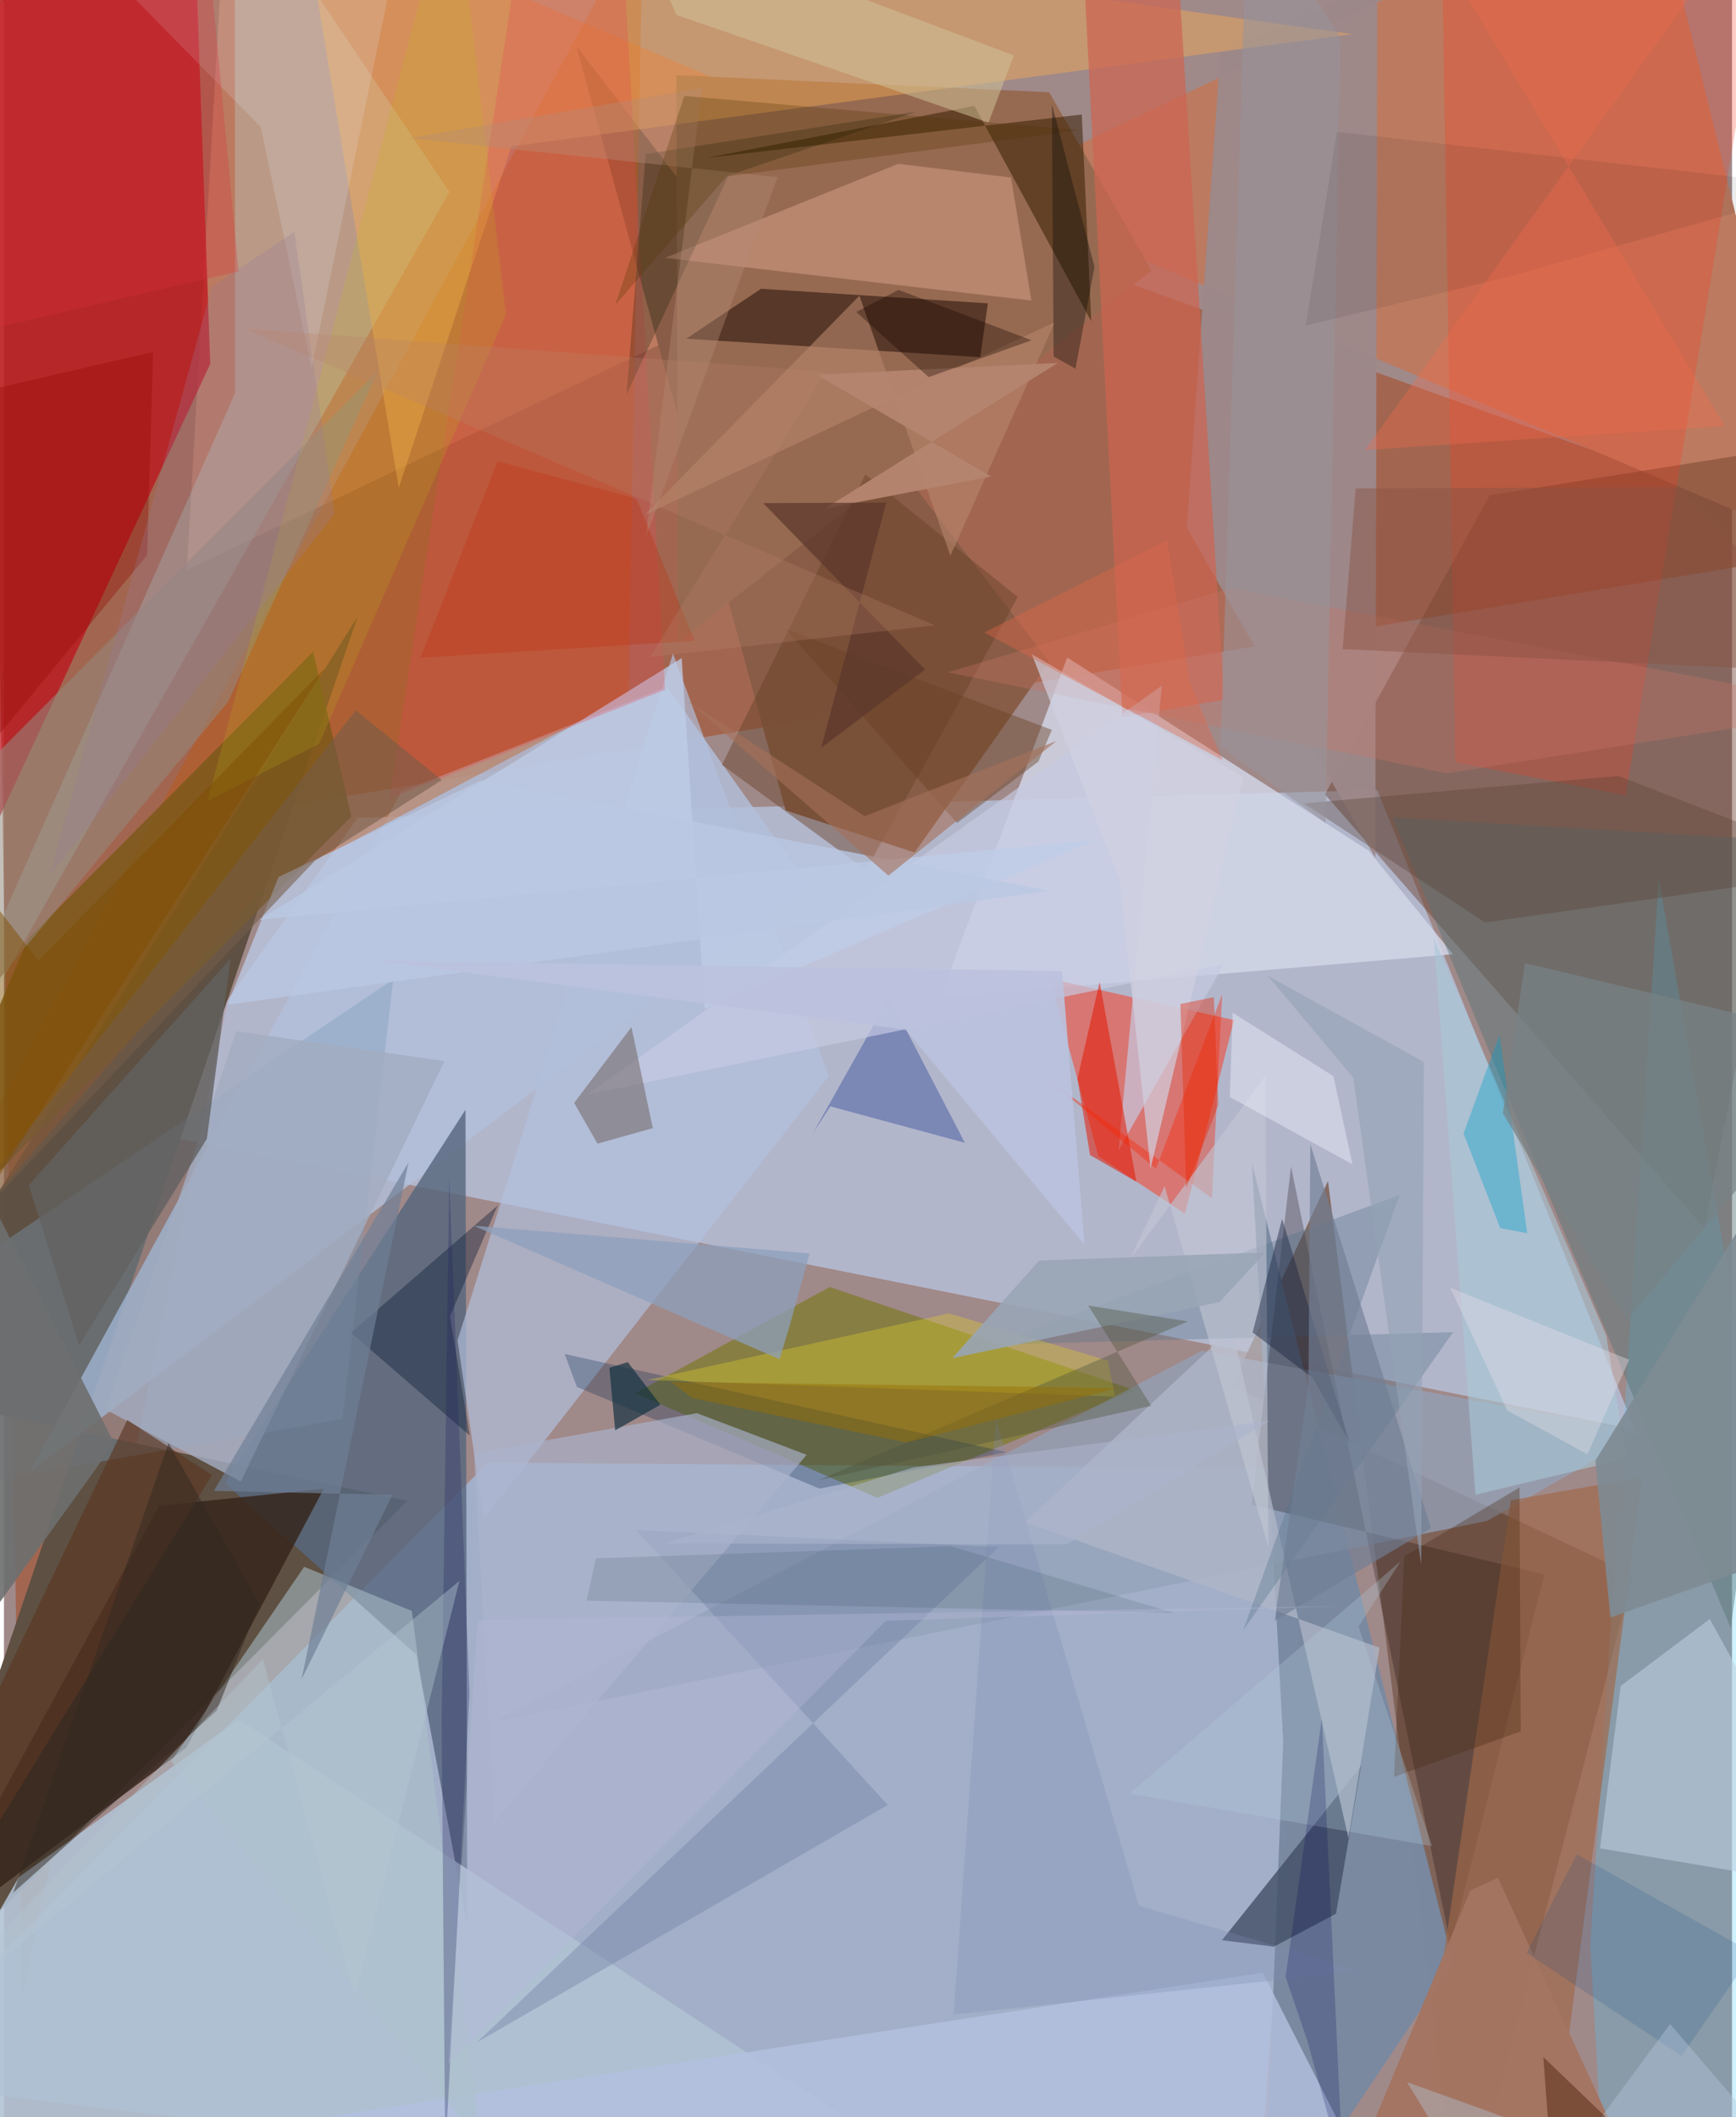 <svg xmlns="http://www.w3.org/2000/svg" width="228" height="278" viewBox="0 0 836 1024"><path fill="#a08989" d="M0 0h836v1024H0z"/><path fill="#a45433" fill-opacity=".655" d="M8.927 966.315L-8.303-62 898 264.377 127.496 391.324z"/><path fill="#c0d9ff" fill-opacity=".557" d="M664.382 382.103l-493.21 13.432L63.176 546.481l725.912 144.978z"/><path fill="#a5c1e4" fill-opacity=".686" d="M632.323 710.305l-398.24-2.83L-62 1006.593 605.499 1086z"/><path fill="#5e5042" fill-opacity=".992" d="M195.14 725.881L-62 671.548l232.998-373.19L-62 984.89z"/><path fill="#bc7a60" d="M107.94-62L88.473 275.703 796.773-62l80.551 325.77z"/><path fill="#795c50" fill-opacity=".82" d="M788.13 761.703l-83.12 319.9-64.468-510.387-46.665 99.154z"/><path fill="#623623" fill-opacity=".412" d="M718.785 239.539l-79.728 144.66L822.595 593.94 898 210.92z"/><path fill="#be101b" fill-opacity=".725" d="M91.286-62L-62 40.4l36.012 406.075L99.802 176.03z"/><path fill="#b2bfda" fill-opacity=".824" d="M320.832 332.178l-128.511 50.655L12.389 711.994 388.73 427.405z"/><path fill="#57677e" fill-opacity=".816" d="M106.855 717.342l92.64 82.99 24.602 130.962-.792-394.595z"/><path fill="#885d47" fill-opacity=".996" d="M440.549 412.322l65.148-92.22L276.991 22.425l101.19 369.542z"/><path fill="#d3d8e9" fill-opacity=".816" d="M701.007 461.528l-248.097 20.99 61.463-164.512 145.8 93.432z"/><path fill="#fa3a1f" fill-opacity=".51" d="M595.043 493.383l-23.697 93.649-41.876-27.79-23.368-85.834z"/><path fill="#9d898a" fill-opacity=".965" d="M664.383-8.097l-75.895 33.428-16.262 229.868 91.187 159.744z"/><path fill="#707502" fill-opacity=".51" d="M547.027 672.364l-124.448 52.074L305.32 673.89l94.163-51.414z"/><path fill="#966a51" d="M326.056 310.711l-.748-274.35 180.351 8.25 49.481 86.206z"/><path fill="#c65300" fill-opacity=".345" d="M-62 644.456L309.12-41.475l-7.066 377.865-177.475 93.882z"/><path fill="#b5ffff" fill-opacity=".239" d="M111.868 190l-.257-252L215.463 92.832-62 581.706z"/><path fill="#47ceff" fill-opacity=".259" d="M898 979.9l-123.04 95.514-7.547-134.914 33.125-515.668z"/><path fill="#798aa2" fill-opacity=".965" d="M618.878 842.396l-15.11-279.669 97.12 386.327L609.134 1086z"/><path fill="#37271e" fill-opacity=".859" d="M75.125 728.262l79.574-8.2-66.422 125.159-130.163 97.61z"/><path fill="#b1c2d3" fill-opacity=".882" d="M113.643 831.504l-106.45 76.42L-62 1028.404 501.52 1086z"/><path fill="#f9ac52" fill-opacity=".42" d="M652.24 16.524L142.604-55.044l48.383 290.97 54.5-165.126z"/><path fill="#b3bfdd" fill-opacity=".678" d="M219.437 648.26L323.65 316.08l75.434 204.351-167.008 214.22z"/><path fill="#fb371c" fill-opacity=".247" d="M858.195-62l-73.652 446.676-82.448-16.044L695.071-62z"/><path fill="#92a1b9" fill-opacity=".737" d="M717.41 735.632L237.272 832.79l342.305-179.473 214.383 39.078z"/><path fill="#0c0300" fill-opacity=".251" d="M745.185 761.467l-45.327 179.37-77.213-376.66-19.07 163.615z"/><path fill="#7c9dbb" fill-opacity=".376" d="M-22.323 615.682l210.696-142.075-24.65 212.71L-62 726.068z"/><path fill="#7b581a" fill-opacity=".827" d="M149.532 315.213l18.558 79.68L-62 626.617l73.676-172.59z"/><path fill="#1c0801" fill-opacity=".506" d="M475.992 146.71l-109.736-7.03-36.216 24.156 142.278 8.921z"/><path fill="#424e65" fill-opacity=".792" d="M614.282 941.549l30.128-15.943 12.153-71.484-67.32 84.288z"/><path fill="#557376" fill-opacity=".447" d="M835.379 787.398l-83.652-198.732-80.053-193.35 215.257 12.735z"/><path fill="#9f684a" fill-opacity=".659" d="M792.583 714.538l-63.61 11.062-41.466 281.374 61.502 38.294z"/><path fill="#cd6450" fill-opacity=".702" d="M568.128-14.028l-46.904-22.349 19.868 383.2 49.215-8.402z"/><path fill="#d8a088" fill-opacity=".51" d="M432.655 79.21l54.505 6.66 9.92 59.526-177.304-20.649z"/><path fill="#351d00" fill-opacity=".525" d="M469.459 51.223l56.539 104.153-4.577-99.989-181.722 21.011z"/><path fill="#bed1e2" fill-opacity=".561" d="M898 915.22l-125.872-21.256 9.98-78.492 43.126-32.41z"/><path fill="#43589e" fill-opacity=".486" d="M391.282 548.252l37.002-65.885 36.581 70.364-65.093-17.632z"/><path fill="#c6cbe3" fill-opacity=".671" d="M282.034 529.453l278.155-197.915-20.99 224.782 51.04-90.074z"/><path fill="#b0b8c8" fill-opacity=".741" d="M494.005 736.196l171.444 60.718-15.025 92.03-56.354-246.608z"/><path fill="#684127" fill-opacity=".455" d="M416.733 229.446l73.727 59.307-73.475 132.04-69.626-50.866z"/><path fill="#b3c0df" fill-opacity=".816" d="M609.03 954.156L-45.679 1054.95 402.66 1086h273.274z"/><path fill="#547189" fill-opacity=".345" d="M477.563 650.42l223.519-6.11-101.567 144.157 75.731-210.492z"/><path fill="#04274d" fill-opacity=".278" d="M394.507 719.983l90.498-17.632-213.74-47.466 5.927 15.927z"/><path fill="#091931" fill-opacity=".388" d="M225.377 694.358l-9.62-57.68 23.1-53.658-70.996 61.556z"/><path fill="#6f7fa3" fill-opacity=".388" d="M427.577 872.995L228.75 987.852l252.509-239.619-175.467-8.264z"/><path fill="#938a7f" fill-opacity=".545" d="M108.554 339.23l72.414-159.945L-62 423.363l52.44 58.902z"/><path fill="#abc1ca" fill-opacity=".549" d="M230.803 1036.587l-33.501-257.402-52.061-21.383-64.36 94.048z"/><path fill="#a2acc1" fill-opacity=".82" d="M112.46 498.75l100.67 14.442-98.563 203.352-65.225-34.694z"/><path fill="#5f4f49" fill-opacity=".435" d="M275.851 533.455l11.282 19.689 26.748-7.515-10.324-48.845z"/><path fill="#e31700" fill-opacity=".533" d="M547.851 571.606l-22.438-12.948-6.056-36.99 10.706-46.688z"/><path fill="#becce6" fill-opacity=".773" d="M528.053 406.218l-189.04 81.715-11.149-169.62-204.388 126.54z"/><path fill="#e74753" fill-opacity=".271" d="M186.481 386.341l133.33-52.715L299.3-26.676 246.79-8.717z"/><path fill="#b6846b" fill-opacity=".612" d="M309.905 249.13L413.85 143.004l44.003 125.79 50.565-113.01z"/><path fill="#e3d42c" fill-opacity=".337" d="M537.481 675.489l-3.39-17.401-76.981-22.848-145.724 32.2z"/><path fill="#6e6f6f" fill-opacity=".914" d="M53.36 698.036L-62 858.386V471.1l168.653 331.843z"/><path fill="#aab3cb" fill-opacity=".659" d="M227.407 702.946l107.845-19.454 53.067 20.152L237.322 881.28z"/><path fill="#0e1400" fill-opacity=".251" d="M441.456 54.007L310.48 74.487l-9.324 116.43 49.376-106.024z"/><path fill="#a8c9d8" fill-opacity=".584" d="M775.188 646.119l-83.52-192.557 20.215 269.386 72.955-17.478z"/><path fill="#fa2400" fill-opacity=".376" d="M557.287 565.254l-52.745-43.574 79.807 57.894 5.013-98.725z"/><path fill="#8ca0bc" fill-opacity=".733" d="M380.13 641.153l-4.922 16.271-147.982-64.585 162.568 13.369z"/><path fill="#c2c7d4" fill-opacity=".604" d="M610.175 520.421l-65.585 88.903 16.923-35.61 50.175 174.692z"/><path fill="#1f2842" fill-opacity=".463" d="M633.054 666.423L604.05 644.44l14.287-54.983 32.713 108.29z"/><path fill="#574130" fill-opacity=".337" d="M781.019 375.295L898 420.546l-181.475 25.618-87.728-57.61z"/><path fill="#019dc8" fill-opacity=".369" d="M723.85 593.996l-17.73-45.77 17.388-47.75 13.398 95.961z"/><path fill="#c87667" fill-opacity=".325" d="M698.024 373.988L898 342.548l-304.583-58.061L456.551 325.2z"/><path fill="#c1c00c" fill-opacity=".173" d="M98.534 387.36L217.626-62l25.194 214.134-90.297 207.619z"/><path fill="#e6e9fc" fill-opacity=".176" d="M198.169-62l-49.34 239.998-24.587-116.515L3.102-62z"/><path fill="#bac8e3" fill-opacity=".784" d="M230.98 377.429l-98.145 46.748-24.707 61.779 397.811-55.077z"/><path fill="#a37562" fill-opacity=".984" d="M722.725 908.278L804.478 1086l-151.783-35.774 56.75-135.864z"/><path fill="#492b14" fill-opacity=".337" d="M733.75 837.398l-.553-117.978-55.725 33.305-5.02 106.688z"/><path fill="#616260" fill-opacity=".812" d="M12.014 573.232l97.606-109.585-11.452 87.127-61.804 99.855z"/><path fill="#707e95" fill-opacity=".659" d="M632.005 553.47l-.935 115.714-16.336 114.793 75.6-44.909z"/><path fill="#d1c195" fill-opacity=".522" d="M325.313 7.2L303.83-42.816l184.75 69.649-12.286 32.507z"/><path fill="#6a4324" fill-opacity=".431" d="M461.063 398.056l-82.997-93.847 128.862 48.81-6.49 15.331z"/><path fill="#b78b78" fill-opacity=".38" d="M337.684 42.6L195.921 66.798 374.234 85.7 310.52 259.952z"/><path fill="#b3c8dc" fill-opacity=".294" d="M675.673 755.15l-20.361 31.522 35.543 106.21-146.293-25.362z"/><path fill="#99a5b5" fill-opacity=".894" d="M588.024 629.795l22.27-24.045-109.554 3.958-41.948 47.18z"/><path fill="#d0d1e1" fill-opacity=".69" d="M599.597 375.852l-44.91 189.397-14.914-139.436L497.25 316.42z"/><path fill="#0e2f3f" fill-opacity=".655" d="M295.685 691.841l21.875-12.41-15.78-20.61-8.894 2.724z"/><path fill="#7e8b94" fill-opacity=".918" d="M898 499.659L769.901 706.4l7.258 75.929L898 739.529z"/><path fill="#745c48" fill-opacity=".569" d="M-62 640.77l232.175-297.208 41.653 33.747-61.407 38.986z"/><path fill="#900901" fill-opacity=".353" d="M-62 201.26v226.19L69.287 268.438l2.87-98.227z"/><path fill="#5b3723" fill-opacity=".651" d="M-23.193 914.927l123.806-201.503-40.94-26.634-109.54 229.266z"/><path fill="#503303" fill-opacity=".275" d="M329.124 46.417L295.745 147.47l53.798-62.12 171.138-22.391z"/><path fill="#b5856f" fill-opacity=".973" d="M477.57 230.448l-84.505-49.224 116.787-5.703-112.708 70.446z"/><path fill="#7d8ab1" fill-opacity=".282" d="M479.85 686.54l-20.425 287.847 196.944-21.04-107.226-31.639z"/><path fill="#4f543c" fill-opacity=".388" d="M555.017 679.964l-160.94 35.96 178.66-76.806-48.166-7.657z"/><path fill="#004382" fill-opacity=".157" d="M736.605 944.516l74.961 49.844 34.517-49.711-85.185-47.81z"/><path fill="#8a5142" fill-opacity=".443" d="M898 325.81l-88.088-90.268-155.992.67-6.312 77.757z"/><path fill="#f3f6ff" fill-opacity=".404" d="M652.361 563.14l-9.214-42.641-48.755-30.678-1.365 40.743z"/><path fill="#98939a" fill-opacity=".565" d="M588.536 360.935l50.816 37.116L646.57 17.89l-44.888-69.282z"/><path fill="#986e00" fill-opacity=".463" d="M538.687 671.308l-102.041 26.38L332.962 676.2l-10.295-7.782z"/><path fill="#bf2805" fill-opacity=".267" d="M305.992 241.195l-67.175-18.102-37.284 95.055 132.578-8.197z"/><path fill="#b2c6dd" fill-opacity=".404" d="M806.045 978.976L726.853 1086l-48.095-78.963L898 1086z"/><path fill="#262562" fill-opacity=".302" d="M213.482 1042.42l-1.744-211.191 3.664-261.753 9.816 249.726z"/><path fill="#e06849" fill-opacity=".4" d="M589.613 367.713l-15.964-37.436-10.96-68.907-88.462 44.542z"/><path fill="#6f7f96" fill-opacity=".686" d="M195.718 562.208l-51.714 249.936 43.948-89.158-86.407-1.877z"/><path fill="#977a97" fill-opacity=".271" d="M160.01 248.522L22.291 423.072l78.357-284.449 39.826-26.492z"/><path fill="#e72401" fill-opacity=".388" d="M569.14 485.595l16.164-3.31 2.167 52.17-15.527 40.24z"/><path fill="#010356" fill-opacity=".208" d="M620.018 956.17l17.562-125.092 10.181 218.307-17.288-62.558z"/><path fill="#010010" fill-opacity=".075" d="M629.742 157.517l15.081-93.73 236.43 26.732-152.718 43.168z"/><path fill="#0d0b09" fill-opacity=".357" d="M527.587 129.065L506.974 50.39l.808 122.026 10.602 5.917z"/><path fill="#5a362c" fill-opacity=".698" d="M367.29 243.342l59.536-.263-31.5 118.643 50.275-37.89z"/><path fill="#f76b4c" fill-opacity=".322" d="M832.53 206.049L673.776-57.843l177.817 6.349-193.14 269.17z"/><path fill="#778286" fill-opacity=".698" d="M898 504.435l-162.205-38.64-10.69 72.652 59.945 100.141z"/><path fill="#062526" fill-opacity=".11" d="M286.393 753.707l171.811-5.84 107.871 32.272-284.267-5.95z"/><path fill="#431c03" fill-opacity=".435" d="M744.706 994.945l6.775 91.055-134.989-31.47 204.04 13.132z"/><path fill="#b5b9d8" fill-opacity=".365" d="M215.08 998.042l14.097-214.517 417.38-6.712-220.002 7.153z"/><path fill="#b8816b" fill-opacity=".278" d="M397.57 179.819l-84.999 137.964 137.903-15.306-334.159-143.546z"/><path fill="#abb4ce" fill-opacity=".584" d="M439.94 709.737L319.454 746.49l194.614.5 98.083-59.732z"/><path fill="#93a2b7" fill-opacity=".604" d="M611.39 471.954l75.546 41.647-1.329 243.31-32.847-235.64z"/><path fill="#bbc2dd" fill-opacity=".902" d="M179.622 464.659l332.289 5.008 10.815 132.303-86.54-103.964z"/><path fill="#db3140" fill-opacity=".29" d="M-38.95 166.618L-57.607 38.394 95.283-62l18.212 193.227z"/><path fill="#7f4e00" fill-opacity=".49" d="M16.612 464.62l138.885-141.602L-62 661.556V362.959z"/><path fill="#e1dbe5" fill-opacity=".416" d="M766.044 703.4l20.175-45.735-86.577-34.85 27.58 59.358z"/><path fill="#a4715a" fill-opacity=".608" d="M416.396 394.742l-85.627-55.684 97.113 84.446 81.25-65.091z"/><path fill="#332920" fill-opacity=".498" d="M123.539 775.592l-20.682 51.924-98.395 87.93 75.176-217.545z"/><path fill="#1c0700" fill-opacity=".353" d="M432.764 140.205l64.353 24.364-49.752 17.82-35.038-31.49z"/><path fill="#b5c6d0" fill-opacity=".412" d="M125.296 802.379L-62 998.225l282.337-233.589-50.687 201.667z"/></svg>